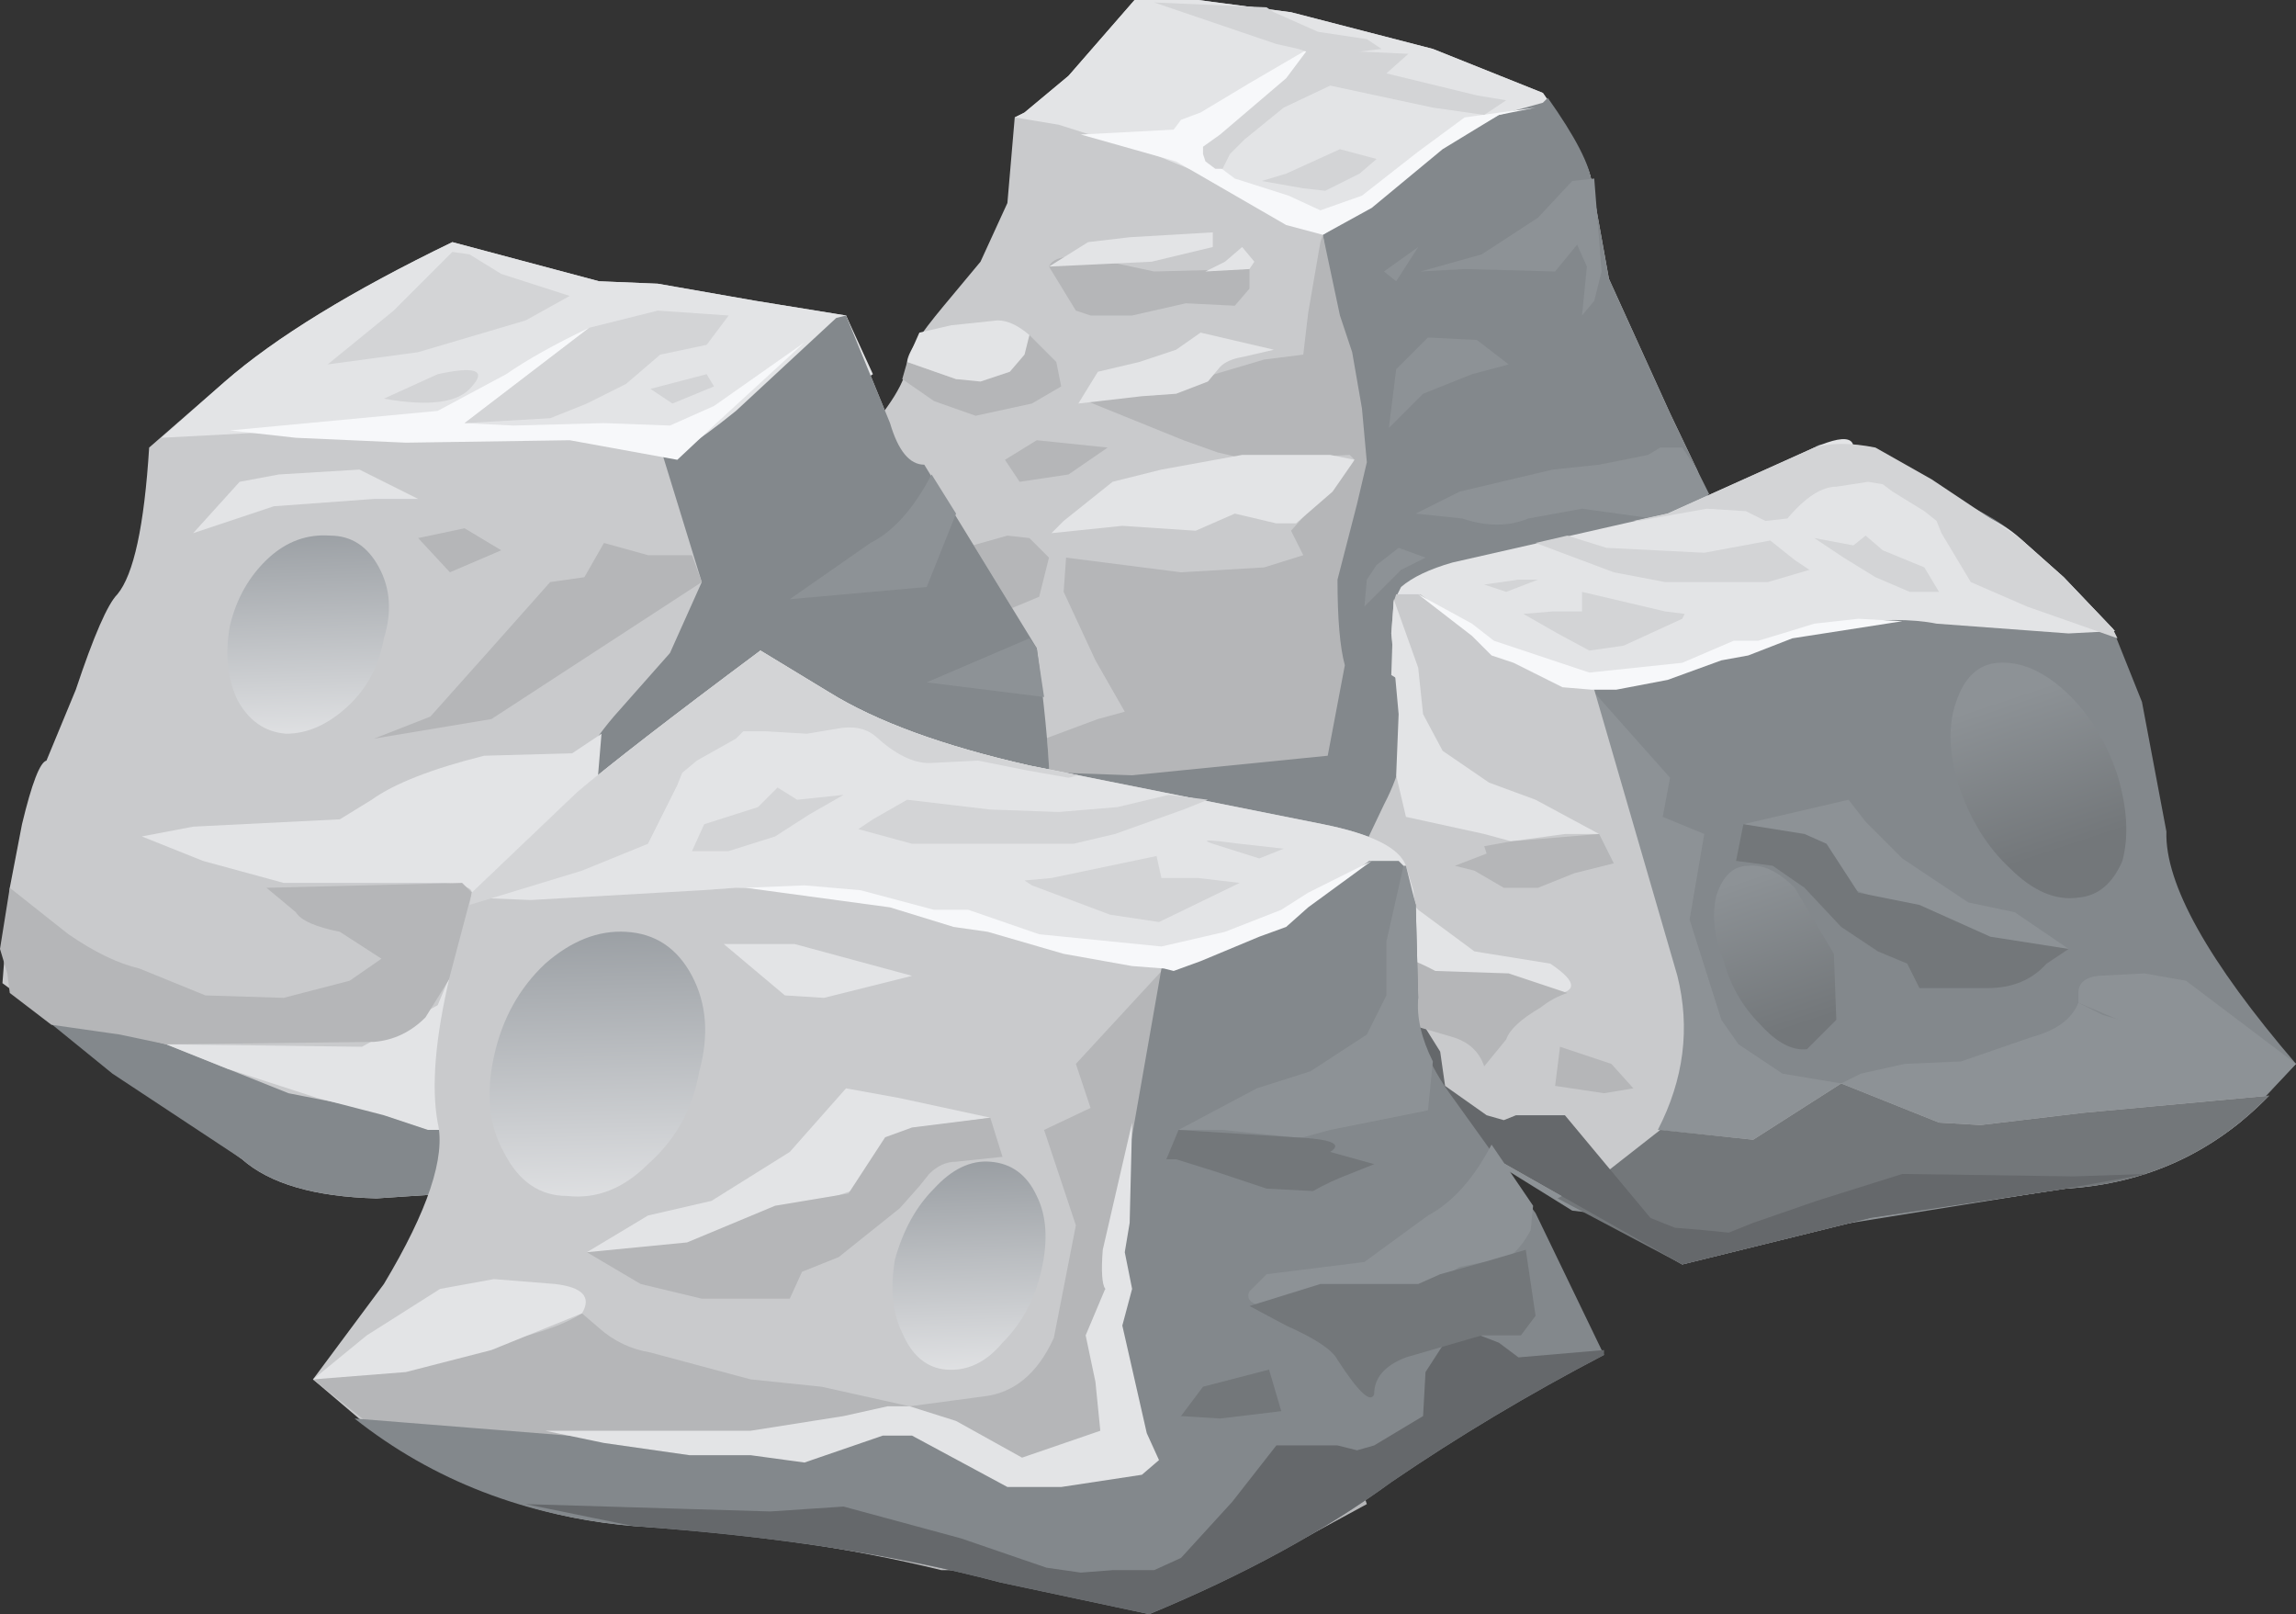 <?xml version="1.0" encoding="UTF-8" standalone="no"?>
<svg xmlns:xlink="http://www.w3.org/1999/xlink" height="33.0px" width="46.95px" xmlns="http://www.w3.org/2000/svg">
  <rect width="100%" height="100%" fill="#333333" stroke="none"/>
  <g transform="matrix(1.0, 0.0, 0.0, 1.0, 0.0, 0.0)">
    <use height="33.0" transform="matrix(1.0, 0.0, 0.0, 1.0, 0.0, 0.0)" width="46.95" xlink:href="#shape0"/>
  </g>
  <defs>
    <g id="shape0" transform="matrix(1.0, 0.0, 0.0, 1.0, 0.0, 0.0)">
      <path d="M35.05 10.5 L35.35 12.25 35.35 15.6 Q35.35 16.15 36.25 17.7 L36.4 18.35 Q31.25 20.3 29.15 20.85 L25.35 21.45 24.45 21.8 Q23.25 21.9 20.75 20.85 18.25 19.75 16.55 18.35 L15.35 17.15 Q15.6 13.5 16.0 11.9 16.55 10.05 17.5 9.1 18.55 7.95 18.55 7.4 18.55 7.15 19.3 6.25 L20.05 5.35 20.6 4.15 20.75 2.4 20.95 2.3 21.85 1.55 23.2 0.0 24.5 0.0 26.4 0.25 29.3 1.0 31.55 1.9 Q32.5 3.25 32.55 3.75 L32.9 5.7 34.15 8.45 34.7 9.6 35.05 10.5" fill="#c9cacc" fill-rule="evenodd" stroke="none"/>
      <path d="M31.55 1.9 Q32.5 3.25 32.55 3.75 L32.6 4.2 30.2 4.65 27.05 4.8 26.2 4.45 25.05 3.75 23.7 3.2 21.65 2.55 20.75 2.4 20.95 2.3 21.85 1.55 23.2 0.0 24.5 0.0 26.4 0.25 29.3 1.0 31.55 1.9" fill="#e3e4e6" fill-rule="evenodd" stroke="none"/>
      <path d="M31.55 2.1 L31.65 2.0 Q32.5 3.2 32.55 3.75 L32.9 5.7 34.15 8.45 34.7 9.6 35.05 10.5 35.35 12.25 35.35 15.6 Q35.35 16.15 36.25 17.7 L36.4 18.35 29.75 20.65 25.0 19.85 20.65 17.4 20.75 16.5 Q20.9 15.6 21.05 15.65 L23.5 15.7 26.15 15.25 Q26.8 14.65 26.75 14.2 L26.65 11.35 Q26.7 10.7 27.2 10.0 L27.7 9.4 27.5 7.6 27.05 4.8 28.3 4.0 29.05 3.25 30.65 2.35 31.55 2.1" fill="#83888c" fill-rule="evenodd" stroke="none"/>
      <path d="M29.95 2.4 L31.4 2.2 30.65 2.35 29.5 3.05 28.05 4.25 27.05 4.8 26.3 4.6 24.05 3.3 22.1 2.75 24.0 2.65 24.15 2.45 24.55 2.3 25.55 1.7 26.75 1.0 26.25 1.8 25.3 2.6 24.8 3.1 24.85 3.35 25.25 3.65 26.35 4.0 27.0 4.3 27.85 4.0 29.0 3.1 29.95 2.4" fill="#f7f8fa" fill-rule="evenodd" stroke="none"/>
      <path d="M29.3 2.2 L27.2 1.75 26.25 2.2 25.45 2.85 25.15 3.15 25.0 3.45 24.85 3.45 24.65 3.3 24.6 3.15 24.6 3.0 24.95 2.75 26.3 1.6 26.75 1.0 27.7 1.05 28.8 1.1 28.35 1.5 30.2 1.95 30.8 2.05 30.35 2.35 29.3 2.2" fill="#d3d4d6" fill-rule="evenodd" stroke="none"/>
      <path d="M27.4 3.05 L28.15 3.25 27.8 3.55 27.1 3.9 26.65 3.85 25.8 3.7 26.3 3.55 27.4 3.05" fill="#d3d4d6" fill-rule="evenodd" stroke="none"/>
      <path d="M28.25 1.0 L27.0 1.15 26.55 1.0 26.1 0.9 23.6 0.05 25.9 0.15 26.05 0.25 26.95 0.65 27.95 0.8 28.25 1.0" fill="#d3d4d6" fill-rule="evenodd" stroke="none"/>
      <path d="M27.4 6.45 L27.65 7.2 27.85 8.35 27.95 9.45 27.75 10.3 27.35 11.85 Q27.35 13.05 27.5 13.6 L27.15 15.45 23.15 15.85 20.3 15.75 20.3 15.5 22.45 14.7 23.0 14.55 22.4 13.5 21.75 12.1 21.8 11.4 24.15 11.7 25.85 11.6 26.65 11.35 26.4 10.85 27.7 9.4 27.6 9.3 25.55 9.4 24.9 9.25 24.2 9.0 22.1 8.15 23.5 8.05 24.1 7.9 24.5 7.75 25.85 7.35 26.65 7.25 26.75 6.4 27.0 4.95 27.05 4.8 27.4 6.45" fill="#b5b6b8" fill-rule="evenodd" stroke="none"/>
      <path d="M21.45 5.45 Q21.55 5.2 22.2 5.25 L23.6 5.55 25.55 5.5 25.55 5.9 25.25 6.25 24.25 6.2 23.15 6.45 22.3 6.45 22.0 6.35 21.45 5.45" fill="#b5b6b8" fill-rule="evenodd" stroke="none"/>
      <path d="M22.65 9.15 L21.85 9.7 20.85 9.85 20.55 9.4 21.2 9.0 22.65 9.15" fill="#b5b6b8" fill-rule="evenodd" stroke="none"/>
      <path d="M21.05 6.85 L21.6 7.4 21.7 7.9 21.1 8.25 19.95 8.5 19.1 8.2 18.45 7.75 18.55 7.4 19.55 7.75 19.95 7.75 20.45 7.6 21.05 6.85" fill="#b5b6b8" fill-rule="evenodd" stroke="none"/>
      <path d="M20.6 10.95 L21.05 11.0 21.45 11.4 21.25 12.2 20.65 12.45 19.9 12.4 19.0 11.4 20.6 10.95" fill="#b5b6b8" fill-rule="evenodd" stroke="none"/>
      <path d="M24.8 4.75 L24.8 5.05 23.55 5.35 21.45 5.45 22.25 4.95 23.1 4.85 24.8 4.75" fill="#e3e4e6" fill-rule="evenodd" stroke="none"/>
      <path d="M25.4 5.05 L25.65 5.35 25.55 5.5 24.65 5.55 25.05 5.35 25.4 5.05" fill="#e3e4e6" fill-rule="evenodd" stroke="none"/>
      <path d="M22.05 8.25 L22.45 7.6 23.3 7.4 24.05 7.15 24.55 6.8 26.05 7.15 25.4 7.3 Q25.1 7.35 24.95 7.5 L24.7 7.8 24.05 8.05 23.35 8.1 22.05 8.25" fill="#e3e4e6" fill-rule="evenodd" stroke="none"/>
      <path d="M21.75 10.65 L22.75 9.85 23.75 9.6 25.4 9.3 27.2 9.3 27.7 9.4 27.25 10.05 26.5 10.7 26.1 10.7 25.25 10.5 24.45 10.85 22.95 10.75 21.5 10.9 21.75 10.65" fill="#e3e4e6" fill-rule="evenodd" stroke="none"/>
      <path d="M21.05 6.85 L20.95 7.25 20.65 7.6 20.05 7.8 19.55 7.75 18.55 7.4 18.6 7.25 18.8 6.8 19.45 6.65 20.4 6.55 Q20.7 6.55 21.05 6.85" fill="#e3e4e6" fill-rule="evenodd" stroke="none"/>
      <path d="M32.15 3.7 L32.6 3.65 32.75 5.55 32.6 6.15 32.35 6.45 32.45 5.45 32.25 5.0 31.8 5.55 29.95 5.5 29.05 5.55 30.3 5.2 31.45 4.45 32.15 3.7" fill="#8d9296" fill-rule="evenodd" stroke="none"/>
      <path d="M29.85 10.05 L31.75 9.6 32.7 9.5 33.7 9.3 33.95 9.15 34.4 9.15 34.7 9.6 34.95 10.1 34.4 10.5 33.8 10.6 32.35 10.4 31.25 10.6 Q30.65 10.85 29.9 10.6 L28.95 10.5 29.85 10.05" fill="#8d9296" fill-rule="evenodd" stroke="none"/>
      <path d="M30.2 6.95 L30.85 7.45 30.1 7.65 29.1 8.05 28.4 8.75 28.55 7.55 29.2 6.9 30.2 6.95" fill="#8d9296" fill-rule="evenodd" stroke="none"/>
      <path d="M29.0 5.05 L28.55 5.75 28.3 5.55 29.0 5.05" fill="#8d9296" fill-rule="evenodd" stroke="none"/>
      <path d="M28.6 11.2 L29.15 11.4 28.65 11.65 27.9 12.4 27.95 11.85 28.15 11.55 28.6 11.2" fill="#8d9296" fill-rule="evenodd" stroke="none"/>
      <path d="M18.2 8.65 Q18.45 9.5 18.9 9.5 L21.2 13.25 Q21.65 16.6 21.35 17.25 21.0 17.9 21.35 21.8 L18.7 22.75 Q16.1 23.7 15.85 23.95 L7.7 24.5 Q5.8 24.45 4.95 23.7 L0.05 20.1 0.2 18.15 0.45 16.85 Q0.75 15.6 0.95 15.55 L1.55 14.1 Q2.1 12.45 2.4 12.15 2.9 11.55 3.05 9.15 L4.6 7.8 Q6.15 6.45 9.25 4.95 L12.25 5.75 13.45 5.8 15.45 6.15 17.3 6.45 18.2 8.65" fill="#c9cacc" fill-rule="evenodd" stroke="none"/>
      <path d="M17.3 6.45 L17.85 7.65 14.8 9.65 12.8 9.0 9.7 8.85 5.2 8.85 3.3 8.95 4.6 7.8 Q6.15 6.45 9.25 4.95 L12.25 5.75 13.45 5.8 15.45 6.15 17.3 6.45" fill="#e3e4e6" fill-rule="evenodd" stroke="none"/>
      <path d="M21.35 17.25 Q21.0 17.9 21.35 21.8 L18.7 22.75 Q16.1 23.7 15.85 23.95 L7.7 24.5 Q5.8 24.45 4.95 23.7 L2.3 21.95 0.7 20.65 3.4 21.35 5.9 22.35 8.95 22.95 10.1 21.6 Q11.75 21.0 11.75 19.9 L11.8 16.2 Q11.7 15.65 12.55 14.65 L13.7 13.35 14.35 11.9 13.55 9.3 Q13.75 9.45 15.05 8.4 L17.1 6.5 17.3 6.45 18.2 8.65 Q18.45 9.5 18.9 9.5 L21.2 13.25 Q21.65 16.6 21.35 17.25" fill="#83888c" fill-rule="evenodd" stroke="none"/>
      <path d="M18.95 13.95 L21.05 13.05 21.2 13.25 21.35 14.25 18.95 13.95" fill="#8d9296" fill-rule="evenodd" stroke="none"/>
      <path d="M18.95 12.0 L16.15 12.25 17.8 11.1 Q18.5 10.75 19.05 9.7 L19.55 10.5 18.95 12.0" fill="#8d9296" fill-rule="evenodd" stroke="none"/>
      <path d="M12.05 6.7 L9.5 8.65 10.5 8.7 12.35 8.65 13.7 8.7 14.6 8.3 16.45 7.0 14.65 8.65 13.85 9.4 11.65 9.0 8.3 9.05 6.05 8.95 4.7 8.8 8.95 8.4 10.35 7.65 Q11.0 7.2 12.05 6.7" fill="#f7f8fa" fill-rule="evenodd" stroke="none"/>
      <path d="M12.0 8.25 L11.25 8.55 9.5 8.65 12.05 6.7 13.45 6.35 14.9 6.45 14.45 7.05 13.5 7.25 12.8 7.85 12.0 8.25" fill="#d3d4d6" fill-rule="evenodd" stroke="none"/>
      <path d="M14.45 7.65 L14.6 7.9 13.75 8.25 13.3 7.95 14.45 7.65" fill="#d3d4d6" fill-rule="evenodd" stroke="none"/>
      <path d="M10.25 5.6 L11.65 6.05 10.75 6.55 8.55 7.2 6.7 7.45 8.05 6.35 9.25 5.15 9.6 5.2 10.25 5.6" fill="#d3d4d6" fill-rule="evenodd" stroke="none"/>
      <path d="M8.95 7.65 Q10.1 7.4 9.65 7.9 9.25 8.4 7.85 8.15 L8.95 7.65" fill="#d3d4d6" fill-rule="evenodd" stroke="none"/>
      <path d="M7.85 13.05 Q7.7 13.9 7.1 14.45 6.5 15.0 5.85 15.0 5.2 14.95 4.85 14.3 4.55 13.65 4.7 12.8 4.9 11.95 5.5 11.4 6.05 10.9 6.75 10.95 7.4 10.95 7.75 11.6 8.1 12.25 7.85 13.05" fill="url(#gradient0)" fill-rule="evenodd" stroke="none"/>
      <path d="M2.9 17.1 L3.95 16.9 6.95 16.75 7.6 16.35 Q8.3 15.85 9.9 15.45 L11.7 15.4 12.3 15.0 12.2 16.2 12.35 17.1 12.5 18.9 12.6 21.8 Q12.65 22.55 12.35 22.7 L10.55 23.1 8.75 23.1 7.85 22.8 6.5 22.45 4.65 21.85 3.4 21.35 7.4 21.4 8.95 20.55 9.2 19.95 9.35 19.45 9.65 18.25 Q9.65 18.1 9.1 18.05 L5.8 18.05 4.15 17.6 2.9 17.1" fill="#e3e4e6" fill-rule="evenodd" stroke="none"/>
      <path d="M1.4 19.1 Q2.2 19.65 2.85 19.8 L4.2 20.35 5.8 20.4 7.15 20.05 7.8 19.6 6.95 19.05 Q6.2 18.9 6.05 18.65 L5.45 18.15 9.45 18.05 9.9 18.5 9.6 19.35 8.7 20.8 Q8.25 21.25 7.65 21.3 L3.4 21.35 2.45 21.15 1.05 20.95 0.2 20.3 0.15 19.9 0.0 19.4 0.2 18.15 1.4 19.1" fill="#b5b6b8" fill-rule="evenodd" stroke="none"/>
      <path d="M7.65 15.1 L8.8 14.65 10.05 13.25 11.25 11.9 11.95 11.8 12.35 11.1 13.25 11.35 14.15 11.35 14.35 11.9 10.05 14.7 7.65 15.1" fill="#b5b6b8" fill-rule="evenodd" stroke="none"/>
      <path d="M9.5 10.8 L10.25 11.25 9.2 11.7 8.55 11.0 9.5 10.8" fill="#b5b6b8" fill-rule="evenodd" stroke="none"/>
      <path d="M7.35 9.6 L8.55 10.2 7.65 10.2 5.6 10.35 3.95 10.9 4.9 9.85 5.7 9.7 7.35 9.6" fill="#e3e4e6" fill-rule="evenodd" stroke="none"/>
      <path d="M43.2 12.85 L43.8 14.35 44.3 17.0 Q44.25 18.6 46.95 21.75 L46.25 22.5 Q45.2 23.25 43.15 23.45 L38.45 24.15 34.25 25.35 Q32.05 24.55 30.3 23.25 L28.35 21.7 27.75 21.05 Q27.25 20.45 27.8 18.9 L28.8 16.95 Q29.3 15.9 29.1 15.15 L28.5 12.3 28.65 12.0 Q29.0 11.7 29.7 11.5 L34.1 10.5 35.25 10.1 37.1 9.15 Q37.4 8.9 38.35 9.55 L39.5 10.0 Q40.75 10.5 41.3 11.0 L42.2 11.8 43.2 12.85" fill="#83888c" fill-rule="evenodd" stroke="none"/>
      <path d="M44.55 21.2 L46.95 21.75 45.8 22.95 Q44.25 24.15 42.2 24.3 L37.55 25.05 37.15 25.1 34.65 25.05 32.15 24.75 30.7 23.85 Q31.05 22.85 30.8 22.05 30.6 21.15 31.1 18.7 L31.75 15.45 Q31.85 14.6 32.2 14.3 L32.55 14.1 34.15 15.9 34.0 16.7 34.85 17.05 34.55 18.8 35.2 20.85 35.55 21.35 36.45 21.95 37.65 22.15 38.05 21.95 38.95 21.75 40.1 21.7 41.55 21.2 Q42.3 21.0 42.5 20.5 L43.0 20.75 44.55 21.2" fill="#8d9296" fill-rule="evenodd" stroke="none"/>
      <path d="M41.3 11.0 L42.2 11.8 43.25 12.9 42.3 12.95 39.6 12.75 Q38.85 12.6 37.65 12.75 L35.3 13.35 32.55 14.1 29.25 14.3 28.45 13.8 28.5 12.3 28.65 12.0 Q29.0 11.7 29.7 11.5 L34.1 10.5 37.1 9.15 Q38.25 8.65 37.75 9.6 L39.2 10.0 Q40.75 10.5 41.3 11.0" fill="#e3e4e6" fill-rule="evenodd" stroke="none"/>
      <path d="M38.25 24.9 L34.4 25.85 30.25 23.5 27.75 21.8 26.6 21.15 27.3 18.55 28.3 16.45 Q28.85 15.4 28.65 14.6 L28.45 12.95 28.5 12.3 28.55 12.15 29.05 12.15 30.6 13.35 32.6 14.1 34.3 19.95 Q34.7 21.55 33.9 23.1 L35.85 23.3 37.65 22.15 39.65 22.95 40.5 23.0 42.6 22.75 46.4 22.4 Q44.7 24.15 42.25 24.3 L38.25 24.9" fill="#c9cacc" fill-rule="evenodd" stroke="none"/>
      <path d="M42.6 22.75 L46.4 22.4 Q44.7 24.15 42.25 24.3 L38.25 24.9 34.4 25.85 31.85 24.5 32.8 24.0 33.95 23.1 35.85 23.3 37.65 22.15 39.65 22.95 40.5 23.0 42.6 22.75" fill="#73777a" fill-rule="evenodd" stroke="none"/>
      <path d="M40.05 16.05 Q39.75 15.05 40.0 14.35 40.25 13.6 40.85 13.55 41.55 13.5 42.25 14.15 42.95 14.8 43.3 15.85 43.6 16.85 43.4 17.6 43.1 18.3 42.5 18.35 41.8 18.45 41.1 17.75 40.4 17.1 40.05 16.05" fill="url(#gradient1)" fill-rule="evenodd" stroke="none"/>
      <path d="M36.7 18.15 L37.5 19.5 37.55 20.85 36.95 21.45 Q36.5 21.5 36.0 20.95 35.45 20.4 35.25 19.65 34.95 18.9 35.1 18.3 35.3 17.7 35.75 17.7 36.2 17.65 36.7 18.15" fill="url(#gradient2)" fill-rule="evenodd" stroke="none"/>
      <path d="M42.4 24.05 L43.9 24.0 42.25 24.3 38.25 24.9 34.4 25.85 30.25 23.5 27.75 21.8 26.6 21.15 26.6 21.05 27.95 21.2 28.2 20.9 28.95 20.7 29.45 21.5 29.55 22.2 30.4 22.8 30.75 22.9 31.0 22.8 32.0 22.8 33.75 24.9 34.25 25.1 34.85 25.15 35.35 25.2 35.85 25.0 37.15 24.55 38.9 24.0 42.4 24.05" fill="#65686b" fill-rule="evenodd" stroke="none"/>
      <path d="M29.0 13.65 L29.1 14.6 29.5 15.35 30.45 16.0 31.4 16.35 32.7 17.05 32.0 17.05 30.9 17.2 30.35 17.05 28.75 16.7 28.55 15.85 28.6 14.6 28.45 12.95 28.5 12.3 28.5 12.25 29.0 13.65" fill="#e3e4e6" fill-rule="evenodd" stroke="none"/>
      <path d="M29.0 18.6 L30.15 19.45 31.7 19.7 Q32.6 20.3 31.6 20.35 L30.2 20.4 Q30.0 20.45 29.15 19.9 L28.65 19.5 28.25 19.5 Q28.0 19.5 27.65 19.15 L27.4 18.85 27.35 18.4 27.85 17.3 29.0 18.6" fill="#e3e4e6" fill-rule="evenodd" stroke="none"/>
      <path d="M30.4 17.45 L30.35 17.3 30.9 17.2 32.7 17.05 33.0 17.65 32.2 17.85 31.45 18.15 30.75 18.15 30.15 17.8 29.75 17.7 30.4 17.45" fill="#b5b6b8" fill-rule="evenodd" stroke="none"/>
      <path d="M27.75 19.4 L28.25 19.5 Q28.7 19.5 29.35 19.85 L30.85 19.9 32.05 20.3 Q31.75 20.4 31.5 20.6 30.9 20.95 30.8 21.25 L30.35 21.8 Q30.2 21.35 29.7 21.2 L28.5 20.85 27.85 20.85 27.6 20.4 27.6 19.25 27.75 19.4" fill="#b5b6b8" fill-rule="evenodd" stroke="none"/>
      <path d="M31.9 21.4 L32.95 21.75 33.4 22.25 32.8 22.35 31.8 22.2 31.9 21.4" fill="#b5b6b8" fill-rule="evenodd" stroke="none"/>
      <path d="M40.1 19.35 L39.35 18.7 37.8 18.15 37.1 17.25 36.15 16.95 35.65 16.85 37.8 16.35 38.15 16.8 38.9 17.55 40.25 18.45 41.2 18.65 42.3 19.4 40.7 19.45 40.1 19.35" fill="#8d9296" fill-rule="evenodd" stroke="none"/>
      <path d="M42.5 20.5 L42.5 20.3 Q42.5 20.0 42.9 19.95 L43.85 19.9 44.7 20.05 46.95 21.75 45.45 21.55 44.5 21.35 42.5 20.5" fill="#8d9296" fill-rule="evenodd" stroke="none"/>
      <path d="M38.25 13.75 L39.35 13.75 38.55 14.65 37.95 14.7 36.55 14.35 38.25 13.75" fill="#83888c" fill-rule="evenodd" stroke="none"/>
      <path d="M40.7 19.15 L42.3 19.4 41.85 19.7 Q41.4 20.2 40.65 20.2 L39.25 20.2 39.0 19.7 38.4 19.45 37.65 18.95 36.9 18.15 36.25 17.7 35.5 17.6 35.65 16.85 36.9 17.05 37.35 17.25 38.0 18.25 39.25 18.5 40.7 19.15" fill="#73777a" fill-rule="evenodd" stroke="none"/>
      <path d="M38.35 9.15 L39.5 9.8 41.3 11.0 42.2 11.8 43.2 12.85 43.3 13.05 41.45 12.4 40.3 11.9 39.7 10.9 39.6 10.65 39.35 10.45 38.7 10.05 38.5 9.9 38.2 9.85 37.55 9.95 Q37.1 9.95 36.55 10.6 L36.1 10.65 35.7 10.45 34.9 10.4 33.5 10.65 33.4 10.65 34.1 10.5 37.1 9.15 Q37.6 9.0 38.35 9.15" fill="#d3d4d6" fill-rule="evenodd" stroke="none"/>
      <path d="M37.0 11.65 L36.15 11.9 35.05 11.9 34.05 11.9 33.0 11.7 31.8 11.25 31.4 11.1 32.05 10.95 32.85 11.2 34.85 11.3 36.2 11.05 36.7 11.45 37.0 11.65" fill="#d3d4d6" fill-rule="evenodd" stroke="none"/>
      <path d="M32.35 12.1 L34.05 12.5 34.45 12.55 34.4 12.65 33.2 13.2 32.5 13.3 31.85 12.95 31.15 12.55 31.75 12.5 32.35 12.5 32.35 12.1" fill="#d3d4d6" fill-rule="evenodd" stroke="none"/>
      <path d="M31.05 11.85 L31.45 11.85 30.8 12.1 30.35 11.95 31.05 11.85" fill="#d3d4d6" fill-rule="evenodd" stroke="none"/>
      <path d="M37.7 11.4 L37.1 11.0 37.9 11.15 38.15 10.95 38.5 11.25 39.35 11.6 39.65 12.1 39.05 12.1 38.35 11.8 37.7 11.4" fill="#d3d4d6" fill-rule="evenodd" stroke="none"/>
      <path d="M36.65 13.05 L35.75 13.4 35.2 13.5 34.1 13.9 33.05 14.1 32.55 14.1 31.95 14.05 30.95 13.55 30.5 13.4 30.1 13.0 29.0 12.15 30.1 12.75 30.55 13.1 32.5 13.75 34.4 13.55 35.45 13.1 35.95 13.1 36.45 12.95 37.1 12.75 38.0 12.65 38.9 12.7 36.65 13.05" fill="#f7f8fa" fill-rule="evenodd" stroke="none"/>
      <path d="M21.05 15.65 L27.05 16.85 Q28.55 17.15 28.75 17.7 L28.45 20.95 Q28.35 21.8 29.2 22.95 L30.8 25.2 Q31.75 26.95 31.3 27.6 30.4 28.6 28.4 30.05 26.3 31.55 23.6 32.4 L20.95 31.65 Q15.9 30.5 11.6 30.2 8.95 30.0 7.4 29.05 L6.4 28.2 7.85 26.25 Q9.2 24.0 8.95 22.95 8.75 21.85 9.2 19.95 L9.65 18.25 11.8 16.2 Q12.8 15.35 15.55 13.3 L16.95 14.15 Q18.4 15.05 21.05 15.65" fill="#c9cacc" fill-rule="evenodd" stroke="none"/>
      <path d="M22.0 21.75 L23.8 19.8 24.25 19.95 Q24.8 20.4 25.05 21.3 L26.55 24.95 Q27.65 27.7 27.45 28.7 27.35 29.25 27.65 29.85 L27.95 30.75 26.2 31.7 23.05 32.1 19.7 32.1 19.25 32.1 Q16.4 31.4 13.0 31.2 10.35 31.0 8.1 29.55 L6.4 28.2 9.4 27.6 Q11.2 27.3 11.9 26.85 L12.25 27.15 Q12.7 27.55 13.3 27.65 L15.35 28.2 16.8 28.35 18.6 28.75 20.1 28.55 Q21.05 28.45 21.55 27.35 L22.0 25.05 21.35 23.1 22.3 22.65 22.0 21.75" fill="#b5b6b8" fill-rule="evenodd" stroke="none"/>
      <path d="M28.1 20.0 L23.8 19.8 20.0 18.9 16.85 18.2 15.05 18.15 14.35 18.2 10.85 18.4 9.65 18.35 9.65 18.25 11.8 16.2 Q12.8 15.35 15.55 13.3 L16.95 14.15 Q18.4 15.05 21.05 15.65 L27.05 16.85 Q28.55 17.15 28.75 17.7 L28.9 18.2 29.05 19.45 28.1 20.0" fill="#e3e4e6" fill-rule="evenodd" stroke="none"/>
      <path d="M28.95 18.5 L29.0 20.4 Q28.85 21.3 29.75 22.5 L31.4 24.8 32.8 27.7 Q30.5 28.9 28.45 30.3 26.4 31.8 23.5 33.0 L20.45 32.35 Q17.25 31.5 12.95 31.2 9.65 30.9 7.25 29.0 L12.25 29.4 16.1 29.65 18.55 28.75 21.1 30.1 23.65 29.85 Q22.3 28.1 22.6 26.35 L23.75 19.8 26.2 18.9 28.0 17.6 28.6 17.6 28.7 17.7 28.95 18.5" fill="#83888c" fill-rule="evenodd" stroke="none"/>
      <path d="M14.3 21.9 Q14.1 23.05 13.25 23.8 12.5 24.55 11.6 24.45 10.75 24.45 10.3 23.55 9.85 22.75 10.1 21.6 10.35 20.45 11.15 19.7 11.95 19.0 12.8 19.05 13.7 19.1 14.15 19.95 14.6 20.8 14.3 21.9" fill="url(#gradient3)" fill-rule="evenodd" stroke="none"/>
      <path d="M21.3 25.95 Q21.1 26.85 20.5 27.45 20.0 28.05 19.35 28.0 18.75 27.95 18.45 27.25 18.15 26.65 18.3 25.75 18.55 24.85 19.1 24.3 19.65 23.7 20.25 23.75 20.9 23.8 21.2 24.45 21.5 25.05 21.3 25.95" fill="url(#gradient4)" fill-rule="evenodd" stroke="none"/>
      <path d="M12.35 29.5 L11.15 29.25 15.35 29.25 17.25 28.95 18.15 28.75 18.6 28.75 19.55 29.05 20.9 29.8 22.5 29.25 22.4 28.25 22.2 27.3 22.6 26.35 Q22.5 26.2 22.55 25.55 L23.15 22.95 23.1 25.0 23.0 25.6 23.15 26.35 22.95 27.1 23.45 29.3 23.7 29.85 23.35 30.15 21.7 30.4 20.6 30.4 18.65 29.35 18.05 29.35 16.45 29.9 15.35 29.75 14.1 29.75 12.35 29.5" fill="#e3e4e6" fill-rule="evenodd" stroke="none"/>
      <path d="M10.75 30.75 L15.75 30.9 17.25 30.8 19.65 31.45 21.4 32.05 22.1 32.15 22.75 32.1 23.6 32.1 24.15 31.85 25.2 30.7 26.1 29.55 27.35 29.55 27.75 29.65 28.1 29.55 29.1 28.95 29.15 28.05 29.7 27.2 30.0 27.2 30.65 27.45 31.05 27.75 32.8 27.6 32.8 27.7 Q30.5 28.9 28.45 30.3 26.4 31.8 23.5 33.0 L20.45 32.35 Q17.25 31.5 12.95 31.2 L10.75 30.75" fill="#65686b" fill-rule="evenodd" stroke="none"/>
      <path d="M26.8 21.9 L27.95 21.15 28.35 20.35 28.35 19.25 28.7 17.7 28.75 17.7 28.95 18.5 29.0 20.4 Q28.95 21.0 29.3 21.7 L29.2 22.7 27.2 23.1 26.65 23.25 26.45 23.25 25.0 23.1 24.1 23.1 25.7 22.25 26.8 21.9" fill="#8d9296" fill-rule="evenodd" stroke="none"/>
      <path d="M30.35 25.8 L29.85 25.9 29.25 26.25 Q28.2 26.95 28.0 26.85 L26.15 26.75 Q25.4 26.7 25.55 26.4 L25.9 26.05 27.9 25.8 29.2 24.85 Q29.95 24.45 30.5 23.4 L31.35 24.65 31.3 25.15 Q30.9 25.9 30.35 25.8" fill="#8d9296" fill-rule="evenodd" stroke="none"/>
      <path d="M28.1 23.8 L27.6 24.0 Q27.2 24.15 26.85 24.35 L25.9 24.3 24.85 23.95 24.05 23.7 23.85 23.7 24.1 23.1 26.45 23.25 Q27.6 23.3 27.2 23.55 L28.1 23.8" fill="#73777a" fill-rule="evenodd" stroke="none"/>
      <path d="M28.15 26.25 L29.0 26.25 29.45 26.05 30.35 25.8 31.2 25.55 31.4 26.9 31.1 27.3 30.3 27.3 28.75 27.75 Q28.1 28.0 28.1 28.5 28.0 28.8 27.35 27.8 27.2 27.5 26.3 27.1 L25.55 26.7 27.0 26.25 28.15 26.25" fill="#73777a" fill-rule="evenodd" stroke="none"/>
      <path d="M25.95 28.0 L26.2 28.85 24.95 29.0 24.15 28.95 24.6 28.35 25.95 28.0" fill="#73777a" fill-rule="evenodd" stroke="none"/>
      <path d="M14.55 24.55 L16.15 23.55 17.3 22.25 18.4 22.45 20.25 22.85 19.55 22.95 18.45 23.25 17.7 24.25 15.75 24.9 14.9 25.55 14.1 25.7 12.75 25.7 12.0 25.6 13.25 24.85 14.55 24.55" fill="#e3e4e6" fill-rule="evenodd" stroke="none"/>
      <path d="M11.9 26.85 L10.05 27.6 8.3 28.05 6.4 28.2 7.5 27.3 9.0 26.35 10.1 26.15 11.35 26.25 Q12.2 26.35 11.9 26.85" fill="#e3e4e6" fill-rule="evenodd" stroke="none"/>
      <path d="M16.25 19.3 L18.65 19.95 16.85 20.4 16.05 20.35 14.8 19.3 16.25 19.3" fill="#e3e4e6" fill-rule="evenodd" stroke="none"/>
      <path d="M14.05 25.4 L15.85 24.65 17.35 24.4 18.1 23.25 18.65 23.05 20.25 22.85 20.5 23.65 19.55 23.75 Q19.25 23.75 19.0 24.0 L18.8 24.25 18.4 24.7 17.15 25.7 16.4 26.0 16.15 26.55 14.35 26.55 13.1 26.25 12.0 25.6 14.05 25.4" fill="#b5b6b8" fill-rule="evenodd" stroke="none"/>
      <path d="M20.0 15.55 L19.0 15.6 Q18.5 15.6 17.9 15.05 17.6 14.8 17.1 14.9 L16.5 15.0 15.65 14.95 15.2 14.95 15.05 15.1 14.25 15.55 13.95 15.8 13.85 16.05 13.25 17.25 11.9 17.8 9.6 18.5 9.65 18.25 11.8 16.2 Q12.8 15.35 15.55 13.3 L16.95 14.15 Q18.4 15.05 21.05 15.65 L22.05 15.85 21.85 15.9 21.0 15.75 20.0 15.55" fill="#d3d4d6" fill-rule="evenodd" stroke="none"/>
      <path d="M23.9 16.25 L24.7 16.35 24.2 16.55 22.8 17.05 21.95 17.25 21.35 17.25 18.65 17.25 17.55 16.95 17.85 16.75 18.55 16.35 20.25 16.55 21.65 16.6 22.85 16.5 23.9 16.25" fill="#d3d4d6" fill-rule="evenodd" stroke="none"/>
      <path d="M22.7 18.7 L21.1 18.1 20.95 18.0 21.5 17.95 23.65 17.5 23.75 17.95 24.5 17.95 25.35 18.05 23.7 18.85 22.7 18.7" fill="#d3d4d6" fill-rule="evenodd" stroke="none"/>
      <path d="M25.35 17.25 L26.25 17.35 25.75 17.55 24.8 17.25 Q24.5 17.15 24.95 17.2 L25.35 17.25" fill="#d3d4d6" fill-rule="evenodd" stroke="none"/>
      <path d="M15.9 16.1 L16.3 16.35 17.25 16.25 16.55 16.65 15.85 17.1 14.9 17.4 14.15 17.4 14.4 16.85 15.5 16.5 15.9 16.1" fill="#d3d4d6" fill-rule="evenodd" stroke="none"/>
      <path d="M19.8 18.6 L21.25 19.1 23.75 19.35 25.05 19.05 26.2 18.6 26.75 18.25 28.05 17.6 26.75 18.55 26.3 18.95 25.75 19.15 24.55 19.65 24.0 19.85 23.8 19.8 23.15 19.75 21.75 19.5 20.2 19.05 19.5 18.95 18.2 18.55 15.25 18.15 16.45 18.1 17.6 18.2 19.1 18.6 19.8 18.6" fill="#f7f8fa" fill-rule="evenodd" stroke="none"/>
    </g>
    <linearGradient gradientTransform="matrix(5.0E-4, 0.003, 0.003, -1.0E-4, 6.3, 12.8)" gradientUnits="userSpaceOnUse" id="gradient0" spreadMethod="pad" x1="-819.2" x2="819.2">
      <stop offset="0.0" stop-color="#92979c"/>
      <stop offset="1.0" stop-color="#e3e4e6"/>
    </linearGradient>
    <linearGradient gradientTransform="matrix(-4.0E-4, -0.002, 0.003, -0.001, 41.65, 15.8)" gradientUnits="userSpaceOnUse" id="gradient1" spreadMethod="pad" x1="-819.2" x2="819.2">
      <stop offset="0.0" stop-color="#73777a"/>
      <stop offset="1.0" stop-color="#8d9296"/>
    </linearGradient>
    <linearGradient gradientTransform="matrix(-2.0E-4, -0.002, 0.003, -0.001, 36.3, 19.45)" gradientUnits="userSpaceOnUse" id="gradient2" spreadMethod="pad" x1="-819.2" x2="819.2">
      <stop offset="0.0" stop-color="#73777a"/>
      <stop offset="1.0" stop-color="#8d9296"/>
    </linearGradient>
    <linearGradient gradientTransform="matrix(7.0E-4, 0.004, 0.004, -1.0E-4, 12.2, 21.6)" gradientUnits="userSpaceOnUse" id="gradient3" spreadMethod="pad" x1="-819.2" x2="819.2">
      <stop offset="0.0" stop-color="#92979c"/>
      <stop offset="1.0" stop-color="#e3e4e6"/>
    </linearGradient>
    <linearGradient gradientTransform="matrix(5.0E-4, 0.003, 0.003, -1.0E-4, 19.8, 25.75)" gradientUnits="userSpaceOnUse" id="gradient4" spreadMethod="pad" x1="-819.2" x2="819.2">
      <stop offset="0.0" stop-color="#92979c"/>
      <stop offset="1.0" stop-color="#e3e4e6"/>
    </linearGradient>
  </defs>
</svg>
